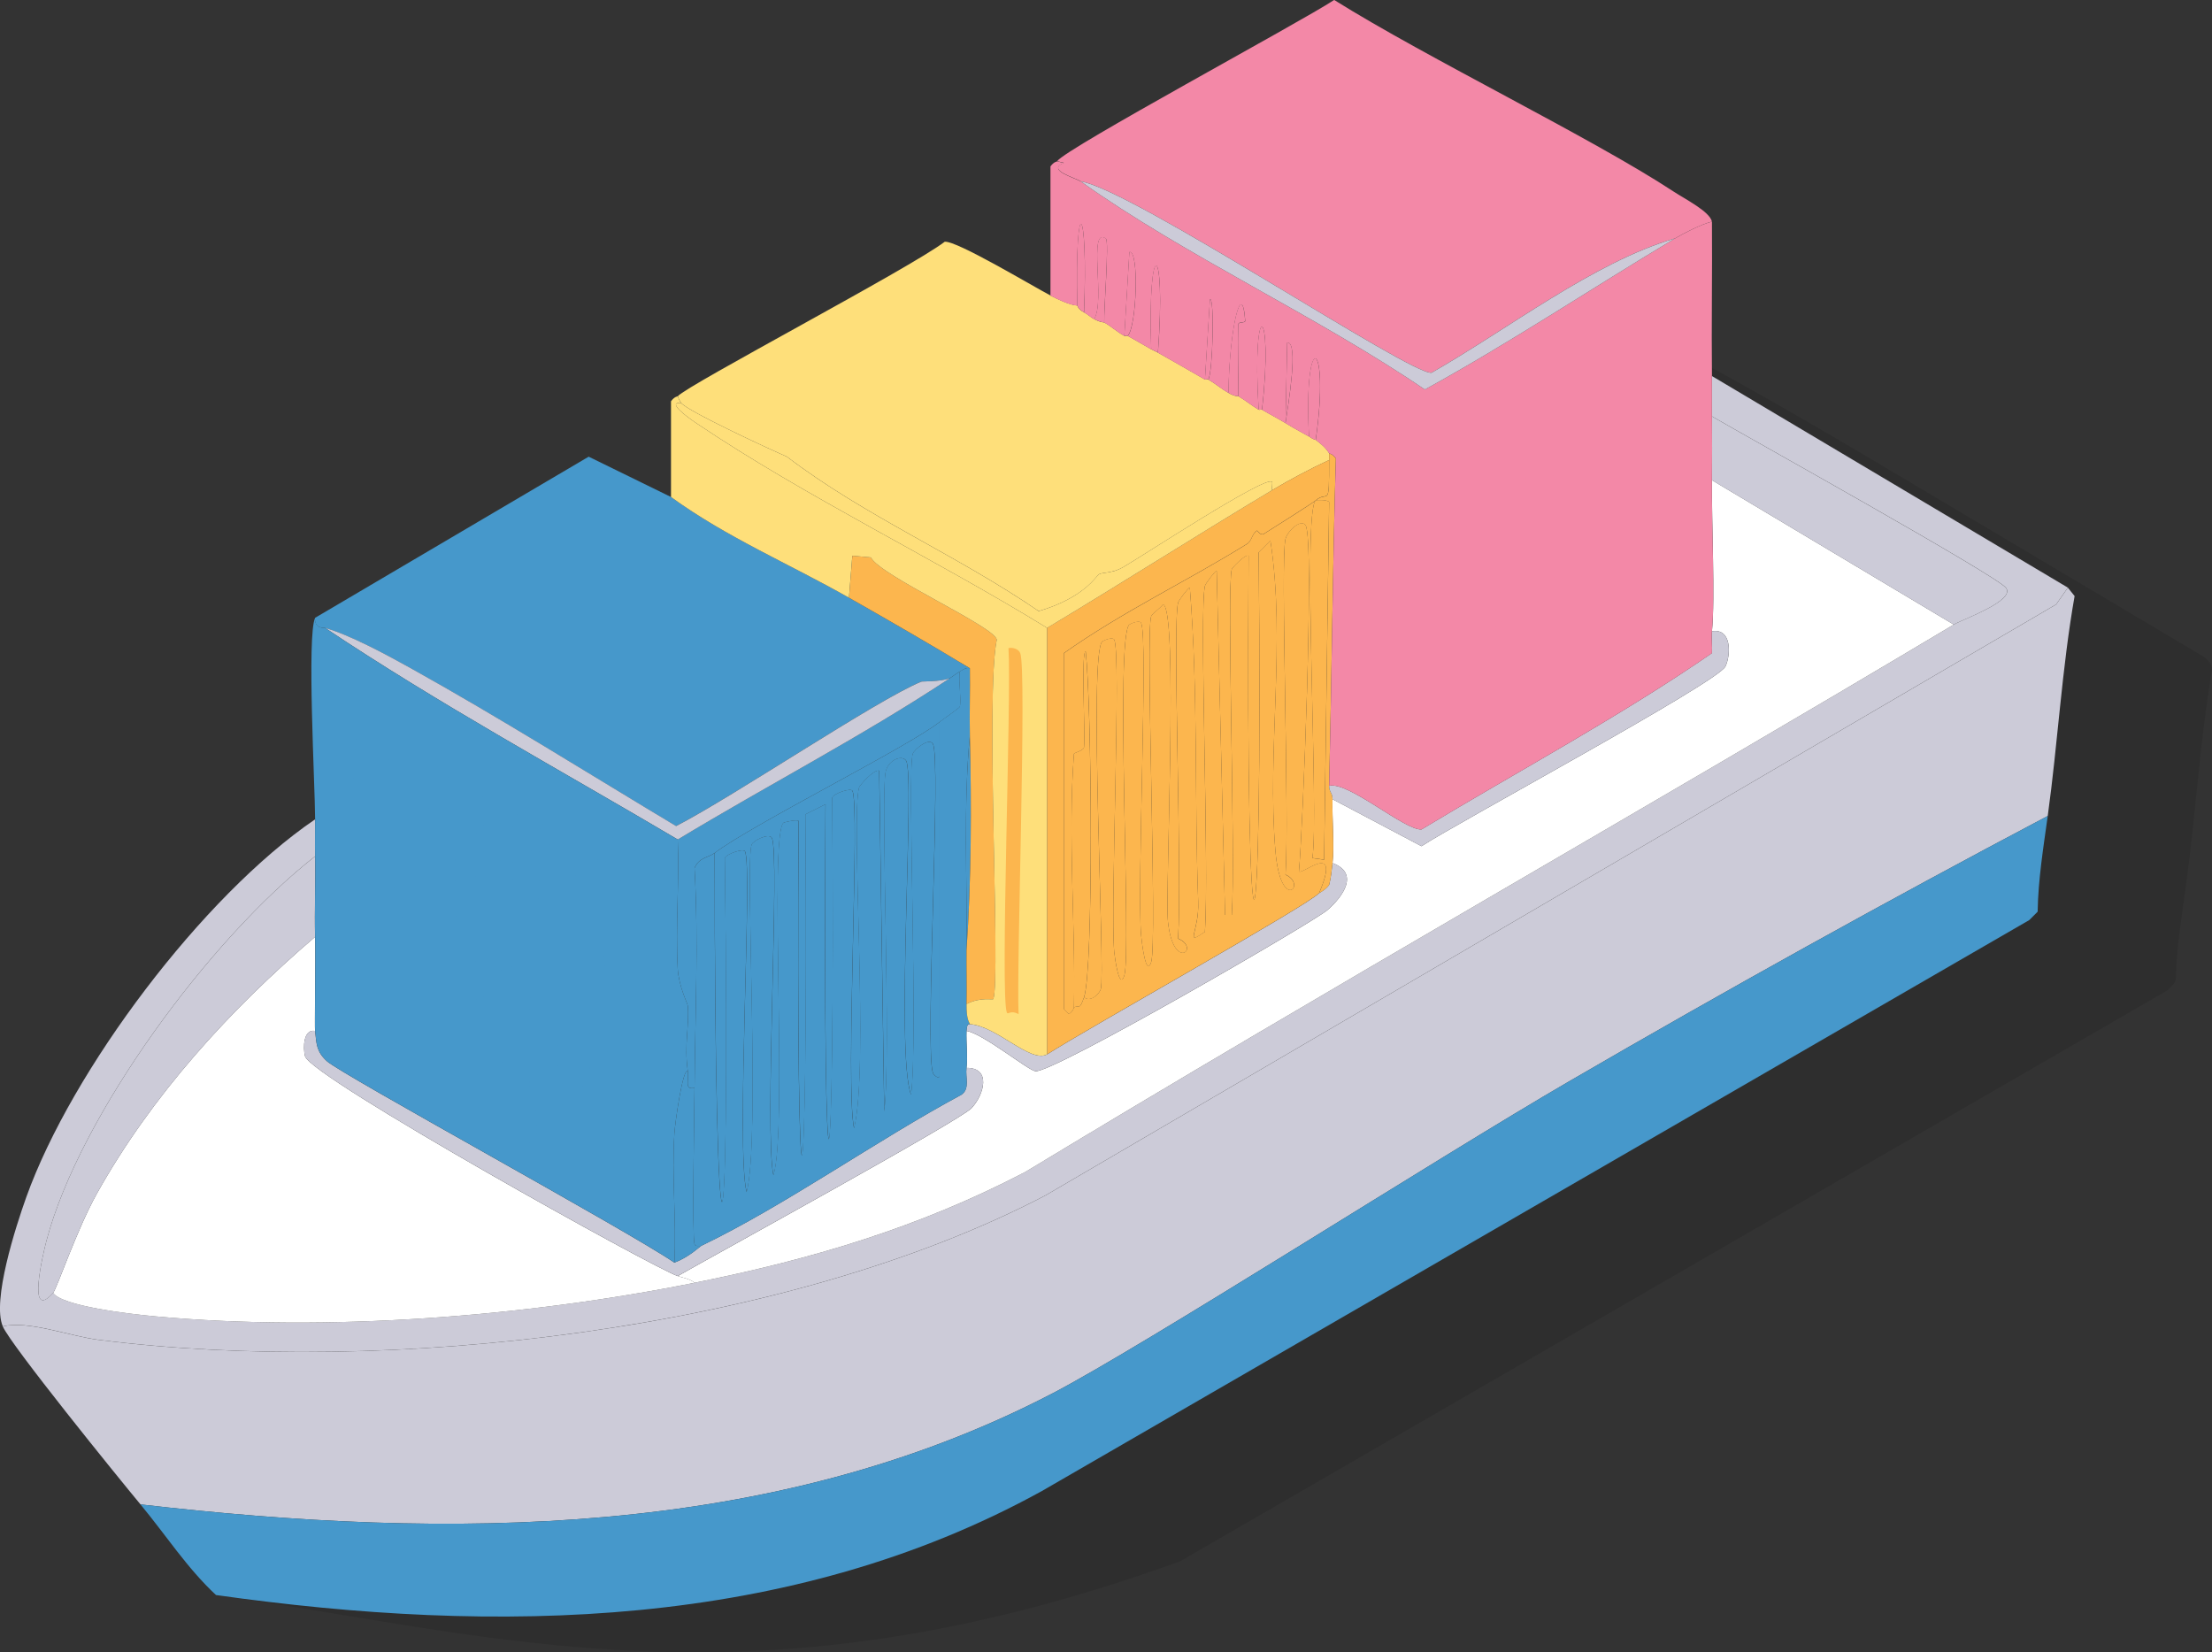 <?xml version="1.0" encoding="UTF-8"?>
<svg id="Calque_2" xmlns="http://www.w3.org/2000/svg" xmlns:xlink="http://www.w3.org/1999/xlink" viewBox="0 0 545.91 407.76"><rect x="0" y="0" width="545.91" height="407.76" fill="#333333" stroke="none"/>
  <defs>
    <style>
      .cls-1 {
        fill: #f388a7;
      }

      .cls-2 {
        fill: url(#Dégradé_sans_nom_225);
      }

      .cls-3 {
        fill: url(#Dégradé_sans_nom_222);
      }

      .cls-4 {
        fill: #fff;
      }

      .cls-5 {
        fill: #fedf7a;
      }

      .cls-6 {
        fill: #fcb64e;
      }

      .cls-7 {
        opacity: .1;
      }

      .cls-8 {
        fill: #cccbd8;
      }

      .cls-9 {
        fill: #4698cb;
      }
    </style>
    <linearGradient id="Dégradé_sans_nom_222" data-name="Dégradé sans nom 222" x1="501.27" y1="252.88" x2="17.72" y2="272.76" gradientUnits="userSpaceOnUse">
      <stop offset="0" stop-color="#cccbd8"/>
      <stop offset=".82" stop-color="#cccbd8"/>
    </linearGradient>
    <linearGradient id="Dégradé_sans_nom_225" data-name="Dégradé sans nom 225" x1="489.51" y1="211.51" x2="68.07" y2="405.81" gradientUnits="userSpaceOnUse">
      <stop offset="0" stop-color="#4698cb"/>
      <stop offset=".42" stop-color="#4698cb"/>
      <stop offset=".9" stop-color="#4698cb"/>
    </linearGradient>
  </defs>
  <g id="Calque_1-2" data-name="Calque_1">
    <g>
      <g class="cls-7">
        <path d="M545.28,163.45c.51.64.72,1.47.58,2.28-2.99,17.54-3.98,35.4-6.41,53.01-1.03,7.44-2.24,14.91-2.45,22.46-.02.74-.32,1.44-.84,1.96l-1,.99c-.18.18-.38.33-.59.45l-243.08,140.56c-.15.09-.31.16-.47.22-104.99,38.01-167.98,18.2-236.67,8.39-.85-.12-1.65-.58-2.05-1.34-2.22-4.24,22.21,3.1,16.45-3.82-5.52-6.64-32.03-39.35-33.98-43.92-2.69-6.34,3.18-24.58,5.8-31.91,10.61-29.62,40-69.59,66.62-89.87,1.9-1.45,4.63-.07,4.62,2.31,0,1.15,0,2.3.02,3.45.13,6.61-.15,13.28,0,19.89.12,5.09-.04,16.21-.04,21,0,1.01-.56,1.89-1.39,2.46-1.49,1.01-1.46,4.36-1.06,5.96,1.23,4.92,78.33,47.96,90.58,53.69.84.39,1.81.35,2.62-.1,12.55-7.07,68.55-37.8,71.29-40.75,2.73-2.93,4.42-8.27.84-9.62-1.16-.44-1.96-1.49-1.96-2.73,0-.7-.02-1.42-.04-2.14-.08-2.28,2.38-3.74,4.35-2.59,4.86,2.85,11.2,7.76,12.56,7.97,4.09.63,68.72-36.83,72.1-39.78,3.6-3.16,7.13-8.08,2.81-10.83-.9-.57-1.47-1.54-1.42-2.6.12-2.63-.02-5.9-.11-9.03-.06-2.21,2.28-3.66,4.23-2.63l16.22,8.57c.9.48,1.98.44,2.85-.09,12.69-7.75,71.8-39.7,73.62-43.46,1.11-2.31,1.52-7.43-1.29-8.55-1.16-.46-1.91-1.58-1.84-2.83.45-9.11-.29-24.72-.19-34.61.06-5.24.05-10.52,0-15.75-.01-1.62-43.89-32.05-43.88-33.67.01-2.23,46.33,25.19,48.24,26.33l83.02,49.34c.3.18.56.41.78.68l.53.66Z"/>
      </g>
      <g>
        <path class="cls-3" d="M505.37,201.37c-39.77,21-79.2,42.88-118.09,65.47-32.76,19.02-104.94,65.28-127.62,77.07-69.14,35.94-149.22,36.09-224.99,27.35-5.52-6.64-32.03-39.35-33.98-43.92,6.2-1.55,16.49,2.41,23.62,3.31,71.09,9.04,169.8-2.22,233.69-35.63l249.44-145.85,2.9-4.14,1.66,2.07c-3.16,17.96-4.14,36.24-6.63,54.28Z"/>
        <path class="cls-2" d="M505.37,201.37c-1.08,7.83-2.36,15.67-2.49,23.62l-2.07,2.07-243.64,140.88c-62.29,34.36-134.7,35.45-203.86,25.69-7.16-6.66-12.45-14.92-18.65-22.37,75.77,8.74,155.85,8.59,224.99-27.35,22.68-11.79,94.86-58.05,127.62-77.07,38.89-22.58,78.32-44.47,118.09-65.47Z"/>
        <path class="cls-8" d="M510.34,145.02l-2.9,4.14-249.44,145.85c-63.9,33.41-162.6,44.67-233.69,35.63-7.13-.91-17.41-4.87-23.62-3.31-2.7-6.34,3.18-24.58,5.8-31.9,11.23-31.36,43.51-74.31,71.27-93.23.01,3.03-.06,6.09,0,9.12-25.77,20.14-58.08,63.76-66.3,94.89-.78,2.96-4.93,20.24,1.66,12.84,2.16,3.26,18.87,5.21,25.28,5.8,42.47,3.89,91.31.08,133.01-8.29,28.97-5.81,55.32-13.61,81.63-27.35,75.84-45.93,153.03-89.62,229.14-135.08,2.08-1.25,15.5-5.97,12.84-9.12-2.71-3.21-63.28-36.89-72.51-42.26-.03-3.3.04-6.64,0-9.94l87.84,52.21Z"/>
        <path class="cls-4" d="M77.76,254.41c-2.92-.52-2.99,4.22-2.49,6.22,1.3,5.2,86.86,52.71,91.99,54.28,1.23.38,3.24.76,4.14,1.66-41.69,8.37-90.53,12.18-133.01,8.29-6.41-.59-23.11-2.54-25.28-5.8.92-1.03,5.83-15.58,10.77-24.45,13.54-24.27,32.86-45.43,53.87-63.4.15,6.35-.13,22.05,0,23.2Z"/>
        <path class="cls-8" d="M77.76,231.21c-21.01,17.97-40.33,39.13-53.87,63.4-4.95,8.87-9.85,23.42-10.77,24.45-6.59,7.4-2.44-9.88-1.66-12.84,8.22-31.12,40.52-74.75,66.3-94.89.13,6.61-.16,13.28,0,19.89Z"/>
        <path class="cls-4" d="M482.17,154.14c-76.11,45.46-153.3,89.15-229.14,135.08-26.31,13.73-52.66,21.53-81.63,27.35-.91-.9-2.91-1.28-4.14-1.66,9.5-5.42,69.66-38.38,72.51-41.43,3.16-3.39,4.91-10-1.24-9.94.33-2.73-.11-6.2,0-9.12,3.99.61,15.13,9.66,16.99,9.94,4.09.63,68.72-36.82,72.1-39.78,3.97-3.47,7.85-9.1,1.24-11.6.49-4.07-.13-10.83,0-15.75l21.96,11.6c8.83-5.8,73.1-40.41,75-44.34,1.34-2.76,1.66-9.54-3.31-8.7.8-8.39-.11-26.34,0-37.29l59.67,35.63Z"/>
        <path class="cls-8" d="M482.17,154.14l-59.67-35.63c.05-5.23.05-10.51,0-15.75,9.23,5.37,69.81,39.06,72.51,42.26,2.65,3.15-10.76,7.87-12.84,9.12Z"/>
      </g>
      <path class="cls-8" d="M77.76,254.41c.35,3.14.28,5.06,2.9,7.46,3.65,3.35,74.01,41.7,85.77,49.72,3.61-1.33,6.28-3.97,6.63-4.14,20.7-9.95,43.52-26.19,64.22-37.29,2.14-1.49.95-4.21,1.24-6.63,6.15-.06,4.4,6.55,1.24,9.94-2.85,3.06-63.01,36.01-72.51,41.43-5.12-1.57-90.68-49.08-91.99-54.28-.5-2-.43-6.73,2.49-6.22Z"/>
      <path class="cls-8" d="M238.53,254.41c.09-2.22.83-1.56.83-1.66,6.72.49,14.89,9.67,19.06,7.46,10.75-6.86,63.77-36.39,67.12-39.78.11-.12,1.61-.82,2.49-2.07.47-1.81.61-3.55.83-5.39,6.61,2.51,2.73,8.13-1.24,11.6-3.38,2.95-68.01,40.41-72.1,39.78-1.86-.29-13-9.34-16.99-9.94Z"/>
      <g>
        <path class="cls-9" d="M239.36,164.91c.1,5.51-.13,11.07,0,16.57-1.66,17.58-.63,35.39-.83,53.04-.05,4.41.09,8.85,0,13.26-.08,4.08.84,4.72.83,4.97,0,.09-.74-.56-.83,1.66-.11,2.92.33,6.39,0,9.12-.29,2.42.9,5.14-1.24,6.63-20.71,11.1-43.52,27.34-64.22,37.29-.54,0-1.43.23-1.66-.41-.64-1.82-.04-33.32,0-38.53.14-18.09,1.02-36.16,0-54.28,1.18-2.72,3.36-2.52,4.97-3.73-.1,112.95,4,116.25,2.49,1.24.43-1.04,4.56-2.43,4.97-1.66,1.99,3.71-2.29,73.38.41,84.11,3.45-12.72-.45-81.47,1.24-85.77.39-.98,4.24-2.92,4.97-1.66,2.08,3.61-1.89,72.75.41,83.28,3.59-11.6-1.15-83.93,2.49-87.01.14-.12,3.46-.93,3.73-.41-.76,113.13,2.43,107.32,1.66-1.66l4.97-2.49c-.74,113.72,2.45,107.14,1.66-1.66.43-1.04,4.56-2.43,4.97-1.66,1.97,3.67-1.81,72.65.41,83.28,3.78-14.87-.87-76.29,1.24-84.11.14-.5,3.64-4.53,4.97-4.14l1.24,84.11c1.82-14.28-1.04-79.32.41-84.11.86-2.84,4.03-3.88,4.97-2.49,2.31,3.42-2.67,72.32,1.24,82.46,1.78-13.72-.98-79.83.41-84.11.35-1.08,4-4.09,4.97-2.49,2.1,3.48-2.01,74.98,0,81.21.14.43,1.42,1.66,1.66.83v-87.43c.82-.64,4.87-3.44,4.97-3.73.47-1.35-.33-6.1,0-8.7.79-.46,1.47-1.03,2.49-.83Z"/>
        <path class="cls-9" d="M231.9,178.17c-8.1,6.33-45.96,25.13-55.52,32.32-1.61,1.21-3.79,1.01-4.97,3.73,1.02,18.12.14,36.19,0,54.28-2.62.43-1.32-1.74-1.66-4.14-.94-6.75.4-11.01,0-16.16-.04-.47-2.26-4.88-2.49-9.12-.57-10.57.43-21.33,0-31.9,22.21-13.44,45.46-25.46,67.12-39.78.84-.56,1.61-1.15,2.49-1.66-.33,2.61.47,7.35,0,8.7-.1.29-4.15,3.09-4.97,3.73Z"/>
        <g>
          <path class="cls-9" d="M165.6,122.65c13.65,9.93,29.33,16.56,43.92,24.86,9.99,5.68,20,11.45,29.83,17.4-1.02-.2-1.7.37-2.49.83-.87.51-1.64,1.1-2.49,1.66-2.63.89-6.72.69-7.04.83-10.91,4.47-46.31,28.35-60.5,35.63-21.74-13.03-43.33-26.62-65.47-38.95-6.51-3.63-15.14-8.24-21.13-9.94-.16-.11-2.64.38-2.49-2.49l67.54-39.78,20.3,9.94Z"/>
          <path class="cls-8" d="M234.39,167.4c-21.67,14.32-44.91,26.34-67.12,39.78-29.09-17.2-58.9-33.41-87.01-52.21,5.99,1.7,14.63,6.32,21.13,9.94,22.14,12.33,43.73,25.92,65.47,38.95,14.18-7.29,49.59-31.17,60.5-35.63.33-.13,4.42.06,7.04-.83Z"/>
        </g>
        <path class="cls-9" d="M169.75,264.36c.34,2.4-.96,4.58,1.66,4.14-.04,5.22-.64,36.72,0,38.53.23.65,1.11.41,1.66.41-.35.17-3.02,2.82-6.63,4.14.52-10.56-.7-21.36,0-31.9.18-2.68,2.08-16.3,3.31-15.33Z"/>
        <g>
          <path class="cls-9" d="M80.25,154.97c28.12,18.8,57.92,35.01,87.01,52.21.43,10.58-.57,21.33,0,31.9.23,4.24,2.45,8.64,2.49,9.12.4,5.15-.94,9.41,0,16.16-1.23-.97-3.14,12.65-3.31,15.33-.7,10.54.52,21.35,0,31.9-11.76-8.03-82.12-46.37-85.77-49.72-2.62-2.4-2.55-4.32-2.9-7.46-.13-1.15.15-16.85,0-23.2-.16-6.61.13-13.28,0-19.89-.06-3.03.01-6.09,0-9.12-.03-8.58-2.06-45.4,0-49.72-.15,2.87,2.33,2.38,2.49,2.49Z"/>
          <g>
            <path class="cls-9" d="M133.28,203.03c.05-4.46-2.39-6.77-.83-6.63,3.58,1.87,26.73,14.19,27.35,16.16l-1.24,87.43c-3-29.52-1.79-59.39-2.07-89.09h-1.66l-.41,4.56-1.24-3.73-1.24,84.11c-1.15-21.27-2.64-42.94-2.9-64.22-.1-8.52,1.39-32.13-.83-22.37-.89,3.91.26,13.37-.83,2.49h-1.66l-.41,79.97c-2.31-27.94-2.33-56.12-1.24-84.11h-1.66l-.41,8.7-.41-7.87h-1.66c-2.67,124.09-.01,84.68-4.56-9.53-1.33.75,1.03,6.48-2.07,4.14Z"/>
            <path class="cls-9" d="M104.69,180.66c9.59,4.2,23.66,10.29,14.5,13.67.85,98.54-2.32,114.77-1.66,4.97l-1.66.83c.63-6.27-.61-11.43-2.49-8.29-2.04,3.41-.04,69.7-.83,79.56h-1.66c-.44-12.5.5-82.87-.83-87.01-1.58-4.94-.66,6.52-4.14,7.46l-1.24,45.16v-56.35Z"/>
            <path class="cls-9" d="M89.78,171.54c8.66,3.23,16.41,9.63,10.36,7.87-2.37,121.55-.05,102.67-4.56-3.73l-.83,6.63-1.24-5.39-.83,82.87h-1.66l-1.24-88.26Z"/>
            <path class="cls-9" d="M84.81,168.23c5.21-1.75,2.17,26.57,2.07,30.25-.02.63-1.64.2-1.66.83-.46,19.03,2.4,38.49.41,57.59,0-8.02-5.04-87.26-.83-88.67Z"/>
            <path class="cls-9" d="M129.97,194.74c.74,1.94.75,3.75.83,5.8-5.35,8.74-1.82,1.01-4.14-3.73l-.83,82.04h-1.66l-.83-86.18,1.24-1.24c.3-.1,4.68,2.97,5.39,3.31Z"/>
            <path class="cls-9" d="M132.46,196.4c-1.56-.14.88,2.17.83,6.63-.31,26.61-1.49,53.31-.83,79.97h-1.66c-.76-27.43,1.01-55.06,0-82.46-.08-2.05-.09-3.86-.83-5.8,2.66,1.29,2.35,1.59,2.49,1.66Z"/>
            <path class="cls-9" d="M104.69,250.27c3.66,12.78-.56,26.77-.41,10.36l.41-10.36Z"/>
          </g>
        </g>
        <path class="cls-9" d="M176.38,210.49c9.56-7.18,47.42-25.99,55.52-32.32v87.43c-.23.83-1.52-.4-1.66-.83-2.01-6.23,2.1-77.74,0-81.21-.97-1.61-4.62,1.4-4.97,2.49-1.39,4.28,1.36,70.39-.41,84.11-3.92-10.13,1.07-79.04-1.24-82.46-.94-1.39-4.11-.35-4.97,2.49-1.45,4.8,1.41,69.84-.41,84.11l-1.24-84.11c-1.33-.39-4.84,3.64-4.97,4.14-2.12,7.82,2.54,69.24-1.24,84.11-2.22-10.64,1.55-79.61-.41-83.28-.41-.77-4.54.62-4.97,1.66.79,108.79-2.39,115.37-1.66,1.66l-4.97,2.49c.78,108.98-2.41,114.79-1.66,1.66-.27-.51-3.59.29-3.73.41-3.64,3.08,1.1,75.41-2.49,87.01-2.31-10.54,1.67-79.68-.41-83.28-.73-1.27-4.58.68-4.97,1.66-1.7,4.3,2.21,73.05-1.24,85.77-2.71-10.73,1.57-80.41-.41-84.11-.41-.77-4.54.62-4.97,1.66,1.51,115-2.59,111.7-2.49-1.24Z"/>
        <path class="cls-9" d="M238.53,234.52c.2-17.64-.83-35.45.83-53.04.43,17.6.37,35.47-.83,53.04Z"/>
      </g>
      <path class="cls-5" d="M259.25,72.93c5.18,2.67,6.32,2.32,6.63,2.49.1.05.08.83,1.66,1.66.94.49,1.55,1.16,2.49,1.66,1.76.93,2.37.77,2.49.83,1.65.88,3.18,2.35,4.97,3.31.21.12.61-.12.83,0,1.91,1.03,3.88,2.25,5.8,3.31.51.28,1.15.54,1.66.83,3.86,2.17,7.76,4.42,11.6,6.63.21.12.62-.12.83,0,1.66.95,3.22,2.3,4.97,3.31,1.73,1,2.37.76,2.49.83,1.66.97,3.3,2.32,4.97,3.31.2.12.63-.12.83,0,1.87,1.11,4.07,2.24,5.8,3.31,2.43,1.51,5.53,3.12,5.8,3.31,1.31.9,1.58.77,1.66.83,1.37,1.06,2.33,1.79,3.31,3.31v1.66c-4.74,2.21-9.61,4.78-14.09,7.46-.08-.83.16-1.89,0-2.07-1.55-1.71-32.57,18.7-36.88,21.13-2.59,1.46-4.9,1.17-5.8,1.66-.78.43-3.53,5.75-14.92,9.12-20.26-13.9-42.82-23.38-62.15-38.12-4.57-1.98-24.32-11.13-26.1-13.26-.18-.21-.72-1.23-.83-1.66,2.52-2.85,57.56-31.72,65.88-38.12,2.97-.31,21.85,11.06,26.1,13.26Z"/>
      <path class="cls-6" d="M328.03,113.53c0,12.47-.23,7.3-3.31,9.94-.89.76-9.82,6.36-12.84,8.29-.78.5-1.58-.88-1.66-.83-1.29.82-1.2,2.52-2.49,3.31-15.27,9.47-30.44,16.53-45.16,26.93v87.84l1.24,1.24c1.25-.92,1.15-1.61,1.24-1.66,1.37-.65,1.34.82,2.49-2.49,1.52,1.29,3.77-.73,4.14-2.07,1.16-4.13-3.13-83.35.41-85.77.37-.25,2.49-1.2,2.9-.41,1.78,3.42-1.02,66.61,0,77.07.13,1.35,1.23,9.69,2.49,5.8,1.79-5.57-2.32-83.7,1.24-86.6.28-.23,2.5-1.19,2.9-.41,1.78,3.42-1.05,65.06,0,77.07.12,1.35,1.18,10.68,2.49,6.63,1.56-4.84-1.46-81.34,0-85.36.22-.59,2.22-1.96,2.9-2.9,3.88.53.49,71.17,1.24,78.31,1.31,12.51,8.12,6.52,2.49,4.14,1.07-15.78-1.43-76.82,0-82.87.14-.58,2.55-3.78,2.9-3.73,2.11,25.76,1.1,51.66,2.07,77.48.28,7.55-3.57,11.06,1.66,7.46,1.09-16.25-1.45-79.11,0-85.36.13-.57,2.55-3.78,2.9-3.73l2.07,84.94h1.66c.99-14.74-1.32-80.57,0-85.36.07-.26,3.3-3.77,4.14-3.31-.81,115.06,3.68,111.67,2.49-.83l2.9-2.9c3.87,25.18-.89,51.49,1.24,76.65,1.3,15.38,7.94,8.22,2.49,5.8,1.01-14.78-1.34-77.81,0-82.87.54-2.04,3.9-5.1,4.97-3.31,2.23,3.7-.79,76.79-1.66,85.36.56,1.14,10.68-8.04,4.97,5.39-3.35,3.39-56.37,32.92-67.12,39.78v-105.24c18.59-11.14,36.93-22.86,55.52-33.98,4.48-2.68,9.35-5.25,14.09-7.46Z"/>
      <path class="cls-6" d="M328.03,193.92c-.04,1.54.87,1.78.83,3.31-.13,4.92.49,11.68,0,15.75-.22,1.84-.36,3.58-.83,5.39-.88,1.25-2.37,1.96-2.49,2.07,5.71-13.43-4.42-4.25-4.97-5.39.87-8.57,3.89-81.66,1.66-85.36-1.07-1.78-4.43,1.27-4.97,3.31-1.34,5.06,1.01,68.09,0,82.87,5.45,2.42-1.18,9.58-2.49-5.8-2.13-25.16,2.62-51.47-1.24-76.65l-2.9,2.9c1.19,112.5-3.3,115.89-2.49.83-.84-.46-4.07,3.06-4.14,3.31-1.32,4.78.99,70.62,0,85.36h-1.66l-2.07-84.94c-.35-.05-2.77,3.16-2.9,3.73-1.45,6.24,1.09,69.1,0,85.36-5.22,3.6-1.37.09-1.66-7.46-.97-25.83.03-51.72-2.07-77.48-.35-.05-2.76,3.15-2.9,3.73-1.43,6.05,1.07,67.09,0,82.87,5.64,2.37-1.17,8.37-2.49-4.14-.75-7.14,2.64-77.79-1.24-78.31-.68.94-2.69,2.31-2.9,2.9-1.46,4.01,1.56,80.52,0,85.36-1.31,4.05-2.37-5.28-2.49-6.63-1.05-12.01,1.78-73.65,0-77.07-.4-.77-2.62.19-2.9.41-3.56,2.9.55,81.03-1.24,86.6-1.25,3.89-2.35-4.45-2.49-5.8-1.02-10.46,1.78-73.65,0-77.07-.41-.78-2.53.16-2.9.41-3.54,2.42.75,81.64-.41,85.77-.38,1.35-2.62,3.36-4.14,2.07,2.38-6.9,1.93-71.74.41-85.36-1.18,0-.09,19.52-.41,23.62-.07.87-2.46,1.36-2.49,1.66-1.55,20.72.42,41.82,0,62.57-.09.04,0,.74-1.24,1.66l-1.24-1.24v-87.84c14.73-10.4,29.89-17.46,45.16-26.93,1.29-.8,1.19-2.5,2.49-3.31.08-.05.88,1.33,1.66.83,3.03-1.92,11.95-7.52,12.84-8.29-3.38,2.84.87,77.94-.83,88.26l2.9.41,1.24-88.26c-.43-.65-3.19-.52-3.31-.41,3.09-2.64,3.31,2.53,3.31-9.94v-1.66c.06.09.75.01,1.66,1.24-.81,26.87-1.02,53.89-1.66,80.8Z"/>
      <path class="cls-5" d="M168.09,99.44c1.79,2.13,21.54,11.28,26.1,13.26,19.33,14.74,41.89,24.22,62.15,38.12,11.39-3.37,14.13-8.69,14.92-9.12.9-.49,3.22-.2,5.8-1.66,4.31-2.43,35.32-22.85,36.88-21.13.16.18-.08,1.24,0,2.07-18.59,11.12-36.93,22.84-55.52,33.98-27.96-17.2-59.48-32.29-86.6-50.55-1.98-1.33-7.47-5.3-3.73-4.97Z"/>
      <path class="cls-6" d="M238.53,247.78c.09-4.41-.05-8.85,0-13.26,1.2-17.56,1.25-35.44.83-53.04-.13-5.51.1-11.06,0-16.57-9.83-5.95-19.84-11.72-29.83-17.4l.83-10.36,4.56.41c2.44,4.61,30.52,17.04,31.08,20.3-2.83,13.78,1,82.97-.83,88.67-.1.32-2.96-.61-6.63,1.24Z"/>
      <g>
        <path class="cls-5" d="M168.09,99.44c-3.74-.33,1.75,3.64,3.73,4.97,27.11,18.26,58.64,33.35,86.6,50.55v105.24c-4.17,2.21-12.34-6.97-19.06-7.46,0-.25-.91-.89-.83-4.97,3.67-1.85,6.53-.92,6.63-1.24,1.82-5.7-2-74.89.83-88.67-.56-3.26-28.64-15.69-31.08-20.3l-4.56-.41-.83,10.36c-14.59-8.3-30.27-14.93-43.92-24.86v-23.62c.88-1.2,1.59-1.17,1.66-1.24.11.43.65,1.45.83,1.66Z"/>
        <path class="cls-6" d="M248.89,159.94c1.07-.24,2.5.24,2.9,1.24,1.66,4.13-.97,77.47-.41,89.09-2.11-1.13-2.62.29-2.9-.41-1.67-4.18,1.18-78.06.41-89.91Z"/>
      </g>
      <path class="cls-6" d="M267.53,246.12c-1.14,3.31-1.12,1.83-2.49,2.49.42-20.74-1.55-41.84,0-62.57.02-.3,2.42-.79,2.49-1.66.33-4.1-.77-23.62.41-23.62,1.51,13.62,1.97,78.46-.41,85.36Z"/>
      <path class="cls-6" d="M324.71,123.48c.13-.11,2.89-.23,3.31.41l-1.24,88.26-2.9-.41c1.7-10.31-2.55-85.41.83-88.26Z"/>
      <path class="cls-1" d="M422.5,54.69c-2.39.53-7.04,2.9-9.12,4.14-20,5.82-41.24,22.41-60.08,33.15-5.2.65-73.54-45.04-86.6-47.24-1.17-.84-8.63-2.79-4.14-4.56l-1.66-.41c2.27-3.24,59.87-34.19,68.37-39.78,22.98,14.39,63.57,34.01,83.7,47.24,2.93,1.93,8.97,4.95,9.53,7.46Z"/>
      <path class="cls-8" d="M328.86,197.23c.04-1.53-.87-1.78-.83-3.31,4.72-1.19,18.63,11.03,22.79,10.77,23.89-14.42,48.83-27.77,71.68-43.51.12-1.78-.17-3.63,0-5.39,4.97-.84,4.65,5.94,3.31,8.7-1.9,3.93-66.16,38.54-75,44.34l-21.96-11.6Z"/>
      <g>
        <path class="cls-1" d="M266.7,44.75c25.68,18.32,58.52,33.35,84.94,51.38,21.08-11.58,41.14-24.96,61.74-37.29,2.07-1.24,6.73-3.61,9.12-4.14.1,12.69-.14,25.43,0,38.12.04,3.3-.03,6.64,0,9.94.05,5.23.05,10.51,0,15.75-.11,10.95.8,28.91,0,37.29-.17,1.76.12,3.61,0,5.39-22.85,15.73-47.79,29.09-71.68,43.51-4.16.25-18.07-11.96-22.79-10.77.64-26.91.85-53.93,1.66-80.8-.9-1.23-1.6-1.16-1.66-1.24-.98-1.52-1.94-2.25-3.31-3.31,3.61-25.18-3.09-28.13-1.66-.83-.27-.19-3.37-1.8-5.8-3.31.66-4.55,3.33-20.28.41-19.89l-.41,19.89c-1.73-1.07-3.94-2.2-5.8-3.31,2.95-25.76-2.59-28.88-.83,0-1.67-.99-3.31-2.34-4.97-3.31-.09-5.92.13-11.88,0-17.82-.01-.61,1.7-.23,1.66-.83-.75-10.64-3.88,1.25-4.14,17.82-1.75-1.01-3.31-2.37-4.97-3.31,1.12-1.79,1.56-20.3.41-19.89l-1.24,19.89c-3.85-2.21-7.74-4.46-11.6-6.63,2.08-28.2-2.64-28.9-1.66-.83-1.92-1.07-3.89-2.29-5.8-3.31,2.22-2.29,2.87-21.27.41-20.72l-1.24,20.72c-1.79-.96-3.32-2.44-4.97-3.31-.13-2.97,1.27-20.14.41-20.72-4.48-3.04-.07,15.54-2.9,19.89-.94-.5-1.55-1.16-2.49-1.66,1.07-27.28-2.31-30.3-1.66-1.66-.31-.16-1.45.19-6.63-2.49v-31.9c.9-1.22,1.6-1.16,1.66-1.24l1.66.41c-4.49,1.77,2.97,3.72,4.14,4.56Z"/>
        <g>
          <path class="cls-8" d="M413.38,58.84c-20.6,12.33-40.66,25.71-61.74,37.29-26.43-18.03-59.26-33.06-84.94-51.38,13.06,2.2,81.4,47.89,86.6,47.24,18.84-10.74,40.08-27.33,60.08-33.15Z"/>
          <path class="cls-1" d="M278.31,82.87c-.21-.12-.61.12-.83,0l1.24-20.72c2.46-.56,1.81,18.43-.41,20.72Z"/>
          <path class="cls-1" d="M324.71,108.56c-.07-.06-.35.07-1.66-.83-1.44-27.3,5.26-24.35,1.66.83Z"/>
          <path class="cls-1" d="M272.51,79.56c-.12-.06-.73.1-2.49-.83,2.83-4.34-1.58-22.93,2.9-19.89.86.58-.54,17.74-.41,20.72Z"/>
          <path class="cls-1" d="M285.77,87.01c-.51-.28-1.15-.55-1.66-.83-.99-28.07,3.74-27.37,1.66.83Z"/>
          <path class="cls-1" d="M305.65,97.79c-.11-.07-.76.17-2.49-.83.27-16.57,3.39-28.46,4.14-17.82.04.6-1.67.22-1.66.83.13,5.93-.09,11.89,0,17.82Z"/>
          <path class="cls-1" d="M267.53,77.07c-1.57-.83-1.55-1.6-1.66-1.66-.65-28.64,2.73-25.62,1.66,1.66Z"/>
          <path class="cls-1" d="M298.2,93.64c-.21-.12-.62.12-.83,0l1.24-19.89c1.14-.41.71,18.1-.41,19.89Z"/>
          <path class="cls-1" d="M311.45,101.1c-.2-.12-.62.12-.83,0-1.76-28.88,3.78-25.76.83,0Z"/>
          <path class="cls-1" d="M389.35,174.86c-1.31,1.94-3.8,2.01-5.8,2.49,1-13.17-1.31-83.26,0-87.43.23-.74,4.28-3.82,4.56-3.73,4.21,1.41-.75,79.48,1.24,88.67Z"/>
          <path class="cls-1" d="M381.89,177.34c.46,3.97-4.67,3.93-4.97,4.14,1.24-10.37-2.12-86.55,1.24-89.5.18-.15,4.15-1.15,4.56-.41,2.08,3.75-1.04,75.26-.83,85.77Z"/>
          <path class="cls-1" d="M395.98,170.71c-1.94,1.2-2.89,3.29-5.8,2.49.95-13.83-1.26-82.46,0-86.6.33-1.08,4.09-3.88,4.56-3.73,4.17,1.37-.69,78.79,1.24,87.84Z"/>
          <path class="cls-1" d="M376.09,182.31c-1.94,1.03-2.86,3.39-5.8,2.49,1.15-14.77-1.5-79.86,0-85.77.73-2.88,4.5-5.23,5.8-3.31,2.43,3.59-1.9,76.05,0,86.6Z"/>
          <path class="cls-1" d="M408.41,161.6c-.35,4.3-4.71,3.1-4.97,3.31.98-14.52-1.3-81.19,0-85.77.19-.68,4.24-4.6,4.56-4.56,4.31.57-.31,80.06.41,87.01Z"/>
          <path class="cls-1" d="M369.46,186.46c-2.21,2.52-5.24,2.3-5.8,2.49,1.11-13.74-1.37-82.97,0-87.43.62-2.03,4.9-3.48,5.8-1.66,1.91,3.89-1.99,75.37,0,86.6Z"/>
          <path class="cls-1" d="M402.61,165.74c-2.21,1.64-2.88,1.96-4.97,3.31-.28-11.19-2.33-82.54-.83-86.6,3.08-8.34,3.87,2.4,4.14,3.31.21.69,1.53.15,1.66.83,2.22,11.8-1.77,62.42,0,79.14Z"/>
          <path class="cls-1" d="M335.9,96.13c1.36-.32,2.1.23,2.9,1.24-3.5,11.14,2.53,90.5-1.24,93.23-.24.18-2.56-.99-3.73-1.24l2.07-93.23Z"/>
          <path class="cls-1" d="M343.36,100.27c2.29,15.11,1.22,30.75,1.24,45.99.1,59.5-1.55,65.89-1.66,1.66-.03-15.88-.32-31.79.41-47.65Z"/>
          <path class="cls-1" d="M317.26,104.42l.41-19.89c2.91-.39.24,15.34-.41,19.89Z"/>
          <g>
            <path class="cls-1" d="M415.04,159.11c-1.52-9.95,2.24-82.89,0-86.6-1.07-1.78-4.43,1.27-4.97,3.31-1.35,5.1,1.02,70.64,0,85.77-.08.02.35,1.43-1.66,0-.72-6.96,3.9-86.45-.41-87.01-.32-.04-4.37,3.88-4.56,4.56-1.3,4.58.98,71.25,0,85.77-.05.04-.02.23-.83.83-1.77-16.72,2.22-67.34,0-79.14-.13-.68-1.45-.14-1.66-.83-.27-.92-1.07-11.65-4.14-3.31-1.5,4.06.55,75.4.83,86.6-1.05.68-.6,1.01-1.66,1.66-1.93-9.05,2.93-86.47-1.24-87.84-.47-.15-4.23,2.65-4.56,3.73-1.26,4.14.95,72.77,0,86.6-.13.54-.53,1.22-.83,1.66-1.99-9.19,2.96-87.26-1.24-88.67-.28-.09-4.33,2.99-4.56,3.73-1.31,4.17,1,74.26,0,87.43-.08.02.35,1.43-1.66,0-.21-10.52,2.91-82.02.83-85.77-.41-.74-4.38.26-4.56.41-3.36,2.95,0,79.13-1.24,89.5-.05.03.29.23-.83.83-1.9-10.55,2.43-83.01,0-86.6-1.3-1.92-5.07.43-5.8,3.31-1.5,5.91,1.15,71,0,85.77.31,1.91-.77,1.59-.83,1.66-1.99-11.23,1.91-82.71,0-86.6-.9-1.83-5.18-.37-5.8,1.66-1.37,4.46,1.11,73.69,0,87.43-.08.03.26,1.63-.41,1.66-1.17-21.33-.43-44.97-1.66-67.12-2.07,11.88,2.77,28.53-3.73,29.42v40.61h-1.66v-91.16c5.13-1.66,58.77-37,60.5-33.98-.97,14.83,1.29,85.03,0,89.5-.21.74-1.59,1.16-1.66,1.24Z"/>
            <path class="cls-1" d="M415.04,159.11c-2.03,2.64-4.22,2.28-4.97,2.49,1.02-15.13-1.35-80.67,0-85.77.54-2.04,3.9-5.1,4.97-3.31,2.24,3.71-1.52,76.65,0,86.6Z"/>
            <path class="cls-1" d="M361.59,102.76c1.43-.63,1.75,2.07.83,2.49-1.43.63-1.75-2.07-.83-2.49Z"/>
          </g>
        </g>
      </g>
    </g>
  </g>
</svg>